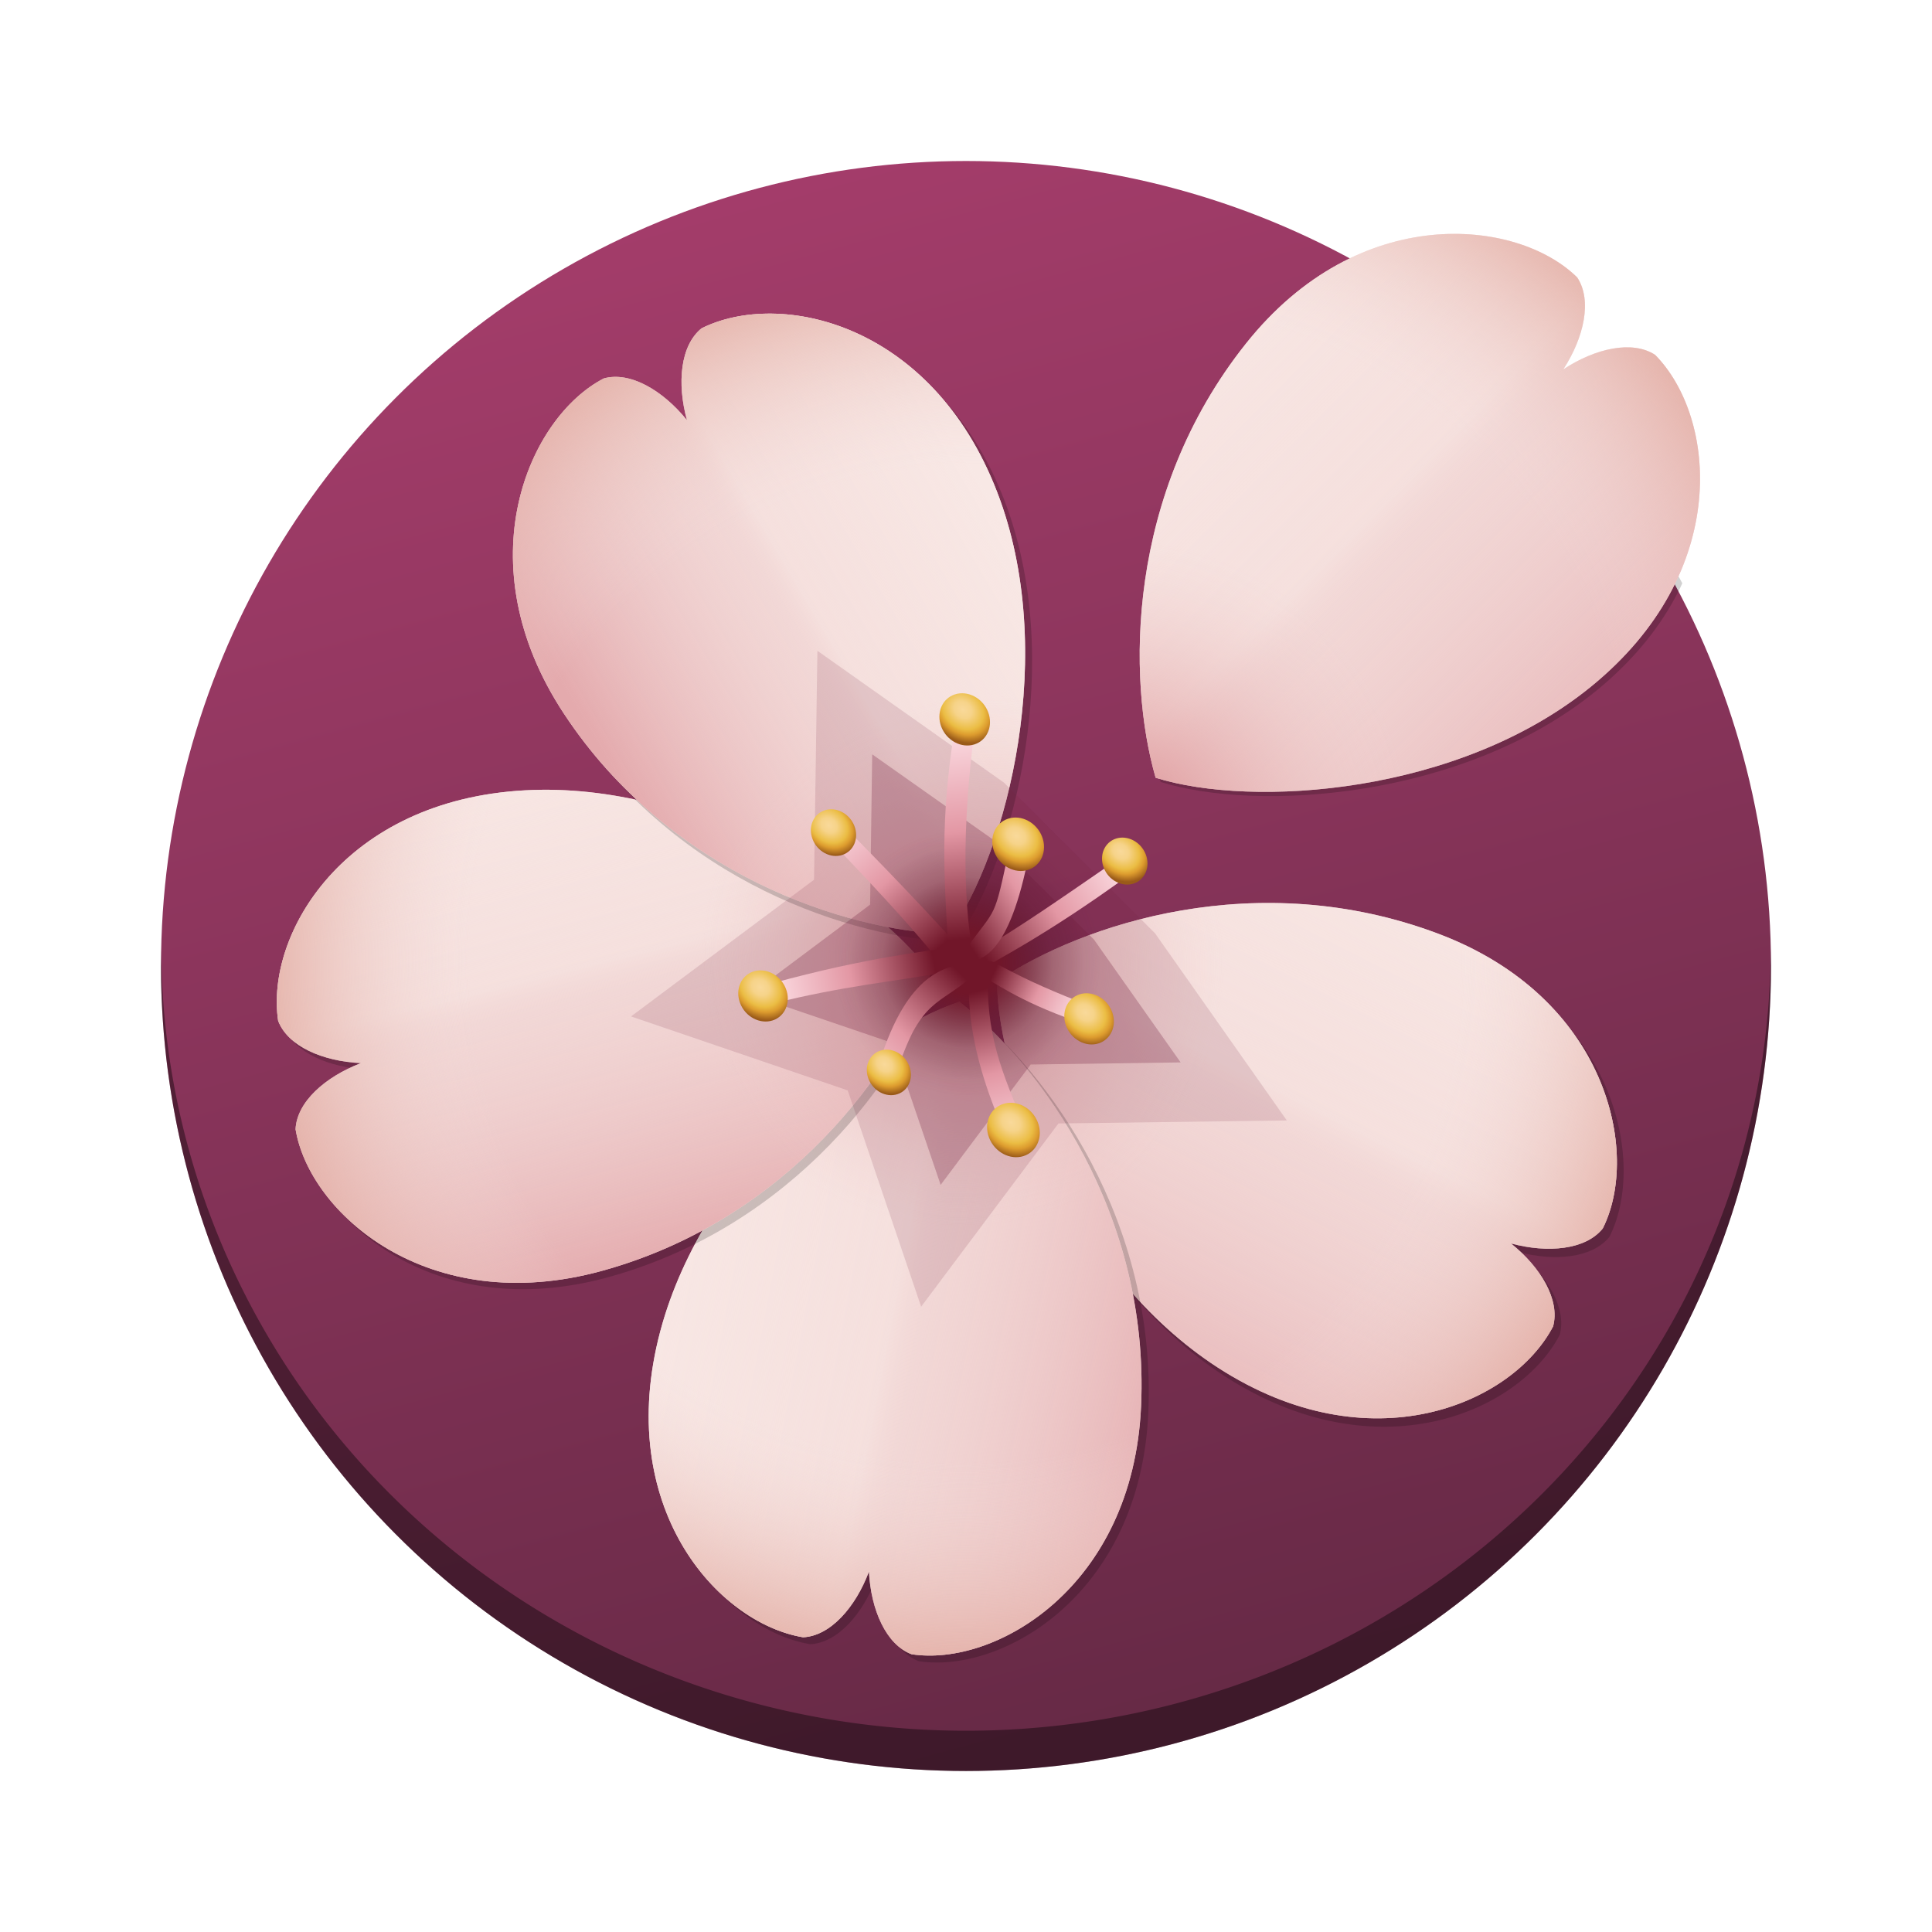 <?xml version="1.0" encoding="UTF-8" standalone="no"?>
<!-- Created with Inkscape (http://www.inkscape.org/) -->

<svg
   width="512"
   height="512"
   viewBox="0 0 135.467 135.467"
   version="1.1"
   id="svg1"
   inkscape:version="1.4 (e7c3feb100, 2024-10-09)"
   sodipodi:docname="icon.svg"
   xmlns:inkscape="http://www.inkscape.org/namespaces/inkscape"
   xmlns:sodipodi="http://sodipodi.sourceforge.net/DTD/sodipodi-0.dtd"
   xmlns:xlink="http://www.w3.org/1999/xlink"
   xmlns="http://www.w3.org/2000/svg"
   xmlns:svg="http://www.w3.org/2000/svg">
  <sodipodi:namedview
     id="namedview1"
     pagecolor="#505050"
     bordercolor="#eeeeee"
     borderopacity="1"
     inkscape:showpageshadow="0"
     inkscape:pageopacity="0"
     inkscape:pagecheckerboard="0"
     inkscape:deskcolor="#505050"
     inkscape:document-units="mm"
     inkscape:zoom="1"
     inkscape:cx="-362.49998"
     inkscape:cy="410.99998"
     inkscape:window-width="3840"
     inkscape:window-height="2123"
     inkscape:window-x="0"
     inkscape:window-y="0"
     inkscape:window-maximized="1"
     inkscape:current-layer="layer4"
     showguides="false"
     showgrid="false" />
  <defs
     id="defs1">
    <clipPath
       clipPathUnits="userSpaceOnUse"
       id="clipPath326">
      <path
         id="path327"
         style="font-variation-settings:normal;display:inline;opacity:0.423;vector-effect:none;fill:#000000;fill-opacity:1;stroke-width:0.011px;stroke-linecap:butt;stroke-linejoin:miter;stroke-miterlimit:4;stroke-dasharray:none;stroke-dashoffset:0;stroke-opacity:1;-inkscape-stroke:none;paint-order:stroke fill markers;stop-color:#000000;stop-opacity:1"
         d="m 182.185,-132.044 c 0.313,0.313 0.517,1.436 -0.405,2.171 -0.979,0.781 -2.125,0.885 -2.842,0.573 -0.375,-0.752 -0.138,-1.987 0.561,-2.854 0.74,-0.918 1.858,-0.717 2.171,-0.405 0.1,0.151 0.119,0.322 -0.016,0.531 0.209,-0.135 0.38,-0.115 0.531,-0.016 z"
         inkscape:transform-center-x="-1.7807583"
         inkscape:transform-center-y="-1.7921646"
         sodipodi:nodetypes="cscscccc" />
    </clipPath>
    <clipPath
       clipPathUnits="userSpaceOnUse"
       id="clipPath327">
      <path
         id="path328"
         style="font-variation-settings:normal;display:inline;opacity:0.423;vector-effect:none;fill:#000000;fill-opacity:1;stroke-width:0.011px;stroke-linecap:butt;stroke-linejoin:miter;stroke-miterlimit:4;stroke-dasharray:none;stroke-dashoffset:0;stroke-opacity:1;-inkscape-stroke:none;paint-order:stroke fill markers;stop-color:#000000;stop-opacity:1"
         d="m 182.184,-132.044 c 0.313,0.313 0.517,1.436 -0.405,2.171 -0.979,0.781 -2.125,0.885 -2.842,0.573 -0.375,-0.752 -0.138,-1.987 0.561,-2.854 0.74,-0.918 1.858,-0.717 2.171,-0.405 0.1,0.151 0.119,0.322 -0.016,0.531 0.209,-0.135 0.38,-0.116 0.531,-0.016 z"
         inkscape:transform-center-x="-1.7807583"
         inkscape:transform-center-y="-1.7921646"
         sodipodi:nodetypes="cscscccc" />
    </clipPath>
    <clipPath
       clipPathUnits="userSpaceOnUse"
       id="clipPath328">
      <path
         id="path329"
         style="font-variation-settings:normal;display:inline;opacity:0.423;vector-effect:none;fill:#000000;fill-opacity:1;stroke-width:0.011px;stroke-linecap:butt;stroke-linejoin:miter;stroke-miterlimit:4;stroke-dasharray:none;stroke-dashoffset:0;stroke-opacity:1;-inkscape-stroke:none;paint-order:stroke fill markers;stop-color:#000000;stop-opacity:1"
         d="m 182.184,-132.044 c 0.313,0.313 0.517,1.436 -0.405,2.171 -0.979,0.781 -2.125,0.885 -2.842,0.573 -0.375,-0.752 -0.138,-1.987 0.561,-2.854 0.74,-0.918 1.858,-0.717 2.171,-0.405 0.1,0.151 0.119,0.322 -0.016,0.531 0.209,-0.135 0.38,-0.116 0.531,-0.016 z"
         inkscape:transform-center-x="-1.7807583"
         inkscape:transform-center-y="-1.7921646"
         sodipodi:nodetypes="cscscccc" />
    </clipPath>
    <clipPath
       clipPathUnits="userSpaceOnUse"
       id="clipPath329">
      <path
         id="path330"
         style="font-variation-settings:normal;display:inline;opacity:0.423;vector-effect:none;fill:#000000;fill-opacity:1;stroke-width:0.011px;stroke-linecap:butt;stroke-linejoin:miter;stroke-miterlimit:4;stroke-dasharray:none;stroke-dashoffset:0;stroke-opacity:1;-inkscape-stroke:none;paint-order:stroke fill markers;stop-color:#000000;stop-opacity:1"
         d="m 182.185,-132.044 c 0.313,0.313 0.517,1.436 -0.405,2.171 -0.979,0.781 -2.125,0.885 -2.842,0.573 -0.375,-0.752 -0.138,-1.987 0.561,-2.854 0.74,-0.918 1.858,-0.717 2.171,-0.405 0.1,0.151 0.119,0.322 -0.016,0.531 0.209,-0.135 0.38,-0.115 0.531,-0.016 z"
         inkscape:transform-center-x="-1.7807583"
         inkscape:transform-center-y="-1.7921646"
         sodipodi:nodetypes="cscscccc" />
    </clipPath>
    <linearGradient
       inkscape:collect="always"
       id="linearGradient33451"
       inkscape:label="Circle/Square Main Graident">
      <stop
         style="stop-color:#a53d6b;stop-opacity:1;"
         offset="0"
         id="stop33447" />
      <stop
         style="stop-color:#652945;stop-opacity:1;"
         offset="1"
         id="stop33449" />
    </linearGradient>
    <clipPath
       clipPathUnits="userSpaceOnUse"
       id="clipPath326-5">
      <path
         id="path327-7"
         style="font-variation-settings:normal;display:inline;opacity:0.423;vector-effect:none;fill:#000000;fill-opacity:1;stroke-width:0.011px;stroke-linecap:butt;stroke-linejoin:miter;stroke-miterlimit:4;stroke-dasharray:none;stroke-dashoffset:0;stroke-opacity:1;-inkscape-stroke:none;paint-order:stroke fill markers;stop-color:#000000;stop-opacity:1"
         d="m 182.185,-132.044 c 0.313,0.313 0.517,1.436 -0.405,2.171 -0.979,0.781 -2.125,0.885 -2.842,0.573 -0.375,-0.752 -0.138,-1.987 0.561,-2.854 0.74,-0.918 1.858,-0.717 2.171,-0.405 0.1,0.151 0.119,0.322 -0.016,0.531 0.209,-0.135 0.38,-0.115 0.531,-0.016 z"
         inkscape:transform-center-x="-1.7807583"
         inkscape:transform-center-y="-1.7921646"
         sodipodi:nodetypes="cscscccc" />
    </clipPath>
    <clipPath
       clipPathUnits="userSpaceOnUse"
       id="clipPath327-2">
      <path
         id="path328-2"
         style="font-variation-settings:normal;display:inline;opacity:0.423;vector-effect:none;fill:#000000;fill-opacity:1;stroke-width:0.011px;stroke-linecap:butt;stroke-linejoin:miter;stroke-miterlimit:4;stroke-dasharray:none;stroke-dashoffset:0;stroke-opacity:1;-inkscape-stroke:none;paint-order:stroke fill markers;stop-color:#000000;stop-opacity:1"
         d="m 182.184,-132.044 c 0.313,0.313 0.517,1.436 -0.405,2.171 -0.979,0.781 -2.125,0.885 -2.842,0.573 -0.375,-0.752 -0.138,-1.987 0.561,-2.854 0.74,-0.918 1.858,-0.717 2.171,-0.405 0.1,0.151 0.119,0.322 -0.016,0.531 0.209,-0.135 0.38,-0.116 0.531,-0.016 z"
         inkscape:transform-center-x="-1.7807583"
         inkscape:transform-center-y="-1.7921646"
         sodipodi:nodetypes="cscscccc" />
    </clipPath>
    <clipPath
       clipPathUnits="userSpaceOnUse"
       id="clipPath328-5">
      <path
         id="path329-6"
         style="font-variation-settings:normal;display:inline;opacity:0.423;vector-effect:none;fill:#000000;fill-opacity:1;stroke-width:0.011px;stroke-linecap:butt;stroke-linejoin:miter;stroke-miterlimit:4;stroke-dasharray:none;stroke-dashoffset:0;stroke-opacity:1;-inkscape-stroke:none;paint-order:stroke fill markers;stop-color:#000000;stop-opacity:1"
         d="m 182.184,-132.044 c 0.313,0.313 0.517,1.436 -0.405,2.171 -0.979,0.781 -2.125,0.885 -2.842,0.573 -0.375,-0.752 -0.138,-1.987 0.561,-2.854 0.74,-0.918 1.858,-0.717 2.171,-0.405 0.1,0.151 0.119,0.322 -0.016,0.531 0.209,-0.135 0.38,-0.116 0.531,-0.016 z"
         inkscape:transform-center-x="-1.7807583"
         inkscape:transform-center-y="-1.7921646"
         sodipodi:nodetypes="cscscccc" />
    </clipPath>
    <clipPath
       clipPathUnits="userSpaceOnUse"
       id="clipPath325">
      <path
         id="path326"
         style="font-variation-settings:normal;display:inline;opacity:0.423;vector-effect:none;fill:#000000;fill-opacity:1;stroke-width:0.011px;stroke-linecap:butt;stroke-linejoin:miter;stroke-miterlimit:4;stroke-dasharray:none;stroke-dashoffset:0;stroke-opacity:1;-inkscape-stroke:none;paint-order:stroke fill markers;stop-color:#000000;stop-opacity:1"
         d="m 182.184,-132.044 c 0.313,0.313 0.517,1.436 -0.405,2.171 -0.979,0.781 -2.125,0.885 -2.842,0.573 -0.375,-0.752 -0.138,-1.987 0.561,-2.854 0.74,-0.918 1.858,-0.717 2.171,-0.405 0.1,0.151 0.119,0.322 -0.016,0.531 0.209,-0.135 0.38,-0.116 0.531,-0.016 z"
         inkscape:transform-center-x="-1.7807583"
         inkscape:transform-center-y="-1.7921646"
         sodipodi:nodetypes="cscscccc" />
    </clipPath>
    <linearGradient
       inkscape:collect="always"
       xlink:href="#linearGradient33451"
       id="linearGradient135"
       gradientUnits="userSpaceOnUse"
       gradientTransform="matrix(1.036,0,0,1.036,-3.47,-3.47)"
       x1="48.338"
       y1="13.229"
       x2="78.104"
       y2="122.237" />
    <clipPath
       clipPathUnits="userSpaceOnUse"
       id="clipPath20">
      <path
         id="path21"
         style="font-variation-settings:normal;display:inline;opacity:0.5;vector-effect:none;fill:#000000;fill-opacity:1;stroke-width:0.012px;stroke-linecap:butt;stroke-linejoin:miter;stroke-miterlimit:4;stroke-dasharray:none;stroke-dashoffset:0;stroke-opacity:1;-inkscape-stroke:none;paint-order:stroke fill markers;stop-color:#000000;stop-opacity:1"
         inkscape:label="Petal"
         inkscape:transform-center-x="-1.7750145"
         inkscape:transform-center-y="-1.7942256"
         d="M 4.907,0.626 C 4.441,0.625 3.455,1.311 3.585,2.555 3.708,3.729 4.451,4.571 5.292,4.855 6.132,4.571 6.875,3.729 6.998,2.555 7.129,1.311 6.143,0.625 5.676,0.626 5.488,0.664 5.346,0.778 5.292,1.036 5.237,0.778 5.095,0.664 4.907,0.626 Z"
         sodipodi:nodetypes="cscsccc" />
    </clipPath>
    <clipPath
       clipPathUnits="userSpaceOnUse"
       id="clipPath80">
      <path
         id="path81"
         style="font-variation-settings:normal;display:inline;opacity:0.5;vector-effect:none;fill:#000000;fill-opacity:1;stroke-width:0.012px;stroke-linecap:butt;stroke-linejoin:miter;stroke-miterlimit:4;stroke-dasharray:none;stroke-dashoffset:0;stroke-opacity:1;-inkscape-stroke:none;paint-order:stroke fill markers;stop-color:#000000;stop-opacity:1"
         inkscape:label="Petal"
         inkscape:transform-center-x="-1.7750145"
         inkscape:transform-center-y="-1.7942256"
         d="M 4.907,0.626 C 4.441,0.625 3.455,1.311 3.585,2.555 3.708,3.729 4.451,4.307 5.292,4.591 6.132,4.307 6.875,3.729 6.998,2.555 7.129,1.311 6.143,0.625 5.676,0.626 5.488,0.664 5.346,0.778 5.292,1.036 5.237,0.778 5.095,0.664 4.907,0.626 Z"
         sodipodi:nodetypes="cscsccc" />
    </clipPath>
    <clipPath
       clipPathUnits="userSpaceOnUse"
       id="clipPath151">
      <circle
         style="font-variation-settings:normal;display:inline;vector-effect:none;fill:url(#linearGradient152);fill-opacity:1;stroke-width:0.095;stroke-linecap:square;stroke-linejoin:miter;stroke-miterlimit:4;stroke-dasharray:none;stroke-dashoffset:0;stroke-opacity:0.29;-inkscape-stroke:none;paint-order:stroke fill markers;stop-color:#000000"
         id="circle152"
         cx="866.245"
         cy="-905.984"
         r="21.663" />
    </clipPath>
    <linearGradient
       inkscape:collect="always"
       xlink:href="#linearGradient33451"
       id="linearGradient152"
       gradientUnits="userSpaceOnUse"
       gradientTransform="matrix(0.397,0,0,0.397,839.324,-932.905)"
       x1="48.338"
       y1="13.229"
       x2="78.104"
       y2="122.237" />
    <filter
       inkscape:collect="always"
       style="color-interpolation-filters:sRGB"
       id="filter147"
       x="-0.072"
       y="-0.073"
       width="1.145"
       height="1.145">
      <feGaussianBlur
         inkscape:collect="always"
         stdDeviation="0.454"
         id="feGaussianBlur147" />
    </filter>
    <clipPath
       clipPathUnits="userSpaceOnUse"
       id="clipPath142">
      <path
         id="path143"
         style="font-variation-settings:normal;display:inline;opacity:0.423;vector-effect:none;fill:#000000;fill-opacity:1;stroke-width:0.011px;stroke-linecap:butt;stroke-linejoin:miter;stroke-miterlimit:4;stroke-dasharray:none;stroke-dashoffset:0;stroke-opacity:1;-inkscape-stroke:none;paint-order:stroke fill markers;stop-color:#000000;stop-opacity:1"
         d="m 182.184,-132.044 c 0.394,0.396 0.517,1.436 -0.405,2.171 -0.979,0.781 -2.19,0.765 -2.842,0.573 -0.207,-0.634 -0.138,-1.987 0.561,-2.854 0.74,-0.918 1.757,-0.81 2.171,-0.405 0.1,0.151 0.048,0.394 -0.087,0.602 0.209,-0.135 0.451,-0.187 0.602,-0.087 z"
         inkscape:transform-center-x="-1.7807583"
         inkscape:transform-center-y="-1.7921646"
         sodipodi:nodetypes="cscscccc" />
    </clipPath>
    <linearGradient
       inkscape:collect="always"
       xlink:href="#linearGradient138"
       id="linearGradient440"
       gradientUnits="userSpaceOnUse"
       gradientTransform="translate(1.0972461e-5)"
       x1="179.092"
       y1="-132.896"
       x2="182.502"
       y2="-129.486" />
    <linearGradient
       inkscape:collect="always"
       id="linearGradient138"
       inkscape:label="Abstract Petal Overlay">
      <stop
         style="stop-color:#e4aaad;stop-opacity:1;"
         offset="0"
         id="stop134" />
      <stop
         style="stop-color:#eecccc;stop-opacity:0.251;"
         offset="0.488"
         id="stop135" />
      <stop
         style="stop-color:#f8e6e3;stop-opacity:0.448;"
         offset="0.548"
         id="stop136" />
      <stop
         style="stop-color:#f8e8e5;stop-opacity:1;"
         offset="1"
         id="stop138" />
    </linearGradient>
    <radialGradient
       inkscape:collect="always"
       xlink:href="#linearGradient178"
       id="radialGradient440"
       gradientUnits="userSpaceOnUse"
       gradientTransform="matrix(3.048,0,0,2.962,-204.101,217.598)"
       cx="125.522"
       cy="-117.028"
       fx="125.522"
       fy="-117.028"
       r="1.716" />
    <linearGradient
       inkscape:collect="always"
       id="linearGradient178"
       inkscape:label="Abstract Petal Overlay">
      <stop
         style="stop-color:#d88387;stop-opacity:1;"
         offset="0"
         id="stop175" />
      <stop
         style="stop-color:#eecccc;stop-opacity:0;"
         offset="0.382"
         id="stop176" />
      <stop
         style="stop-color:#f2dad8;stop-opacity:0;"
         offset="0.676"
         id="stop177" />
      <stop
         style="stop-color:#dd9c8f;stop-opacity:1;"
         offset="1"
         id="stop178" />
    </linearGradient>
    <filter
       inkscape:collect="always"
       style="color-interpolation-filters:sRGB"
       id="filter151"
       x="-0.065"
       y="-0.079"
       width="1.131"
       height="1.157">
      <feGaussianBlur
         inkscape:collect="always"
         stdDeviation="0.454"
         id="feGaussianBlur151" />
    </filter>
    <clipPath
       clipPathUnits="userSpaceOnUse"
       id="clipPath143">
      <path
         id="path144"
         style="font-variation-settings:normal;display:inline;opacity:0.423;vector-effect:none;fill:#000000;fill-opacity:1;stroke-width:0.011px;stroke-linecap:butt;stroke-linejoin:miter;stroke-miterlimit:4;stroke-dasharray:none;stroke-dashoffset:0;stroke-opacity:1;-inkscape-stroke:none;paint-order:stroke fill markers;stop-color:#000000;stop-opacity:1"
         d="m 182.184,-132.044 c 0.394,0.396 0.517,1.436 -0.405,2.171 -0.979,0.781 -2.19,0.765 -2.842,0.573 -0.207,-0.634 -0.138,-1.987 0.561,-2.854 0.74,-0.918 1.757,-0.81 2.171,-0.405 0.1,0.151 0.048,0.394 -0.087,0.602 0.209,-0.135 0.451,-0.187 0.602,-0.087 z"
         inkscape:transform-center-x="-1.7807583"
         inkscape:transform-center-y="-1.7921646"
         sodipodi:nodetypes="cscscccc" />
    </clipPath>
    <radialGradient
       inkscape:collect="always"
       xlink:href="#linearGradient178"
       id="radialGradient439"
       gradientUnits="userSpaceOnUse"
       gradientTransform="matrix(3.048,0,0,2.962,-204.101,217.598)"
       cx="125.522"
       cy="-117.028"
       fx="125.522"
       fy="-117.028"
       r="1.716" />
    <filter
       inkscape:collect="always"
       style="color-interpolation-filters:sRGB"
       id="filter150"
       x="-0.082"
       y="-0.062"
       width="1.164"
       height="1.124">
      <feGaussianBlur
         inkscape:collect="always"
         stdDeviation="0.454"
         id="feGaussianBlur150" />
    </filter>
    <clipPath
       clipPathUnits="userSpaceOnUse"
       id="clipPath144">
      <path
         id="path145"
         style="font-variation-settings:normal;display:inline;opacity:0.423;vector-effect:none;fill:#000000;fill-opacity:1;stroke-width:0.011px;stroke-linecap:butt;stroke-linejoin:miter;stroke-miterlimit:4;stroke-dasharray:none;stroke-dashoffset:0;stroke-opacity:1;-inkscape-stroke:none;paint-order:stroke fill markers;stop-color:#000000;stop-opacity:1"
         d="m 182.184,-132.044 c 0.394,0.396 0.517,1.436 -0.405,2.171 -0.979,0.781 -2.19,0.765 -2.842,0.573 -0.207,-0.634 -0.138,-1.987 0.561,-2.854 0.74,-0.918 1.757,-0.81 2.171,-0.405 0.1,0.151 0.048,0.394 -0.087,0.602 0.209,-0.135 0.451,-0.187 0.602,-0.087 z"
         inkscape:transform-center-x="-1.7807583"
         inkscape:transform-center-y="-1.7921646"
         sodipodi:nodetypes="cscscccc" />
    </clipPath>
    <linearGradient
       inkscape:collect="always"
       xlink:href="#linearGradient138"
       id="linearGradient438"
       gradientUnits="userSpaceOnUse"
       gradientTransform="translate(1.0972461e-5)"
       x1="182.15"
       y1="-129.74"
       x2="179.344"
       y2="-132.364" />
    <radialGradient
       inkscape:collect="always"
       xlink:href="#linearGradient178"
       id="radialGradient438"
       gradientUnits="userSpaceOnUse"
       gradientTransform="matrix(3.048,0,0,2.962,-204.101,217.598)"
       cx="125.522"
       cy="-117.028"
       fx="125.522"
       fy="-117.028"
       r="1.716" />
    <filter
       inkscape:collect="always"
       style="color-interpolation-filters:sRGB"
       id="filter149"
       x="-0.062"
       y="-0.082"
       width="1.124"
       height="1.164">
      <feGaussianBlur
         inkscape:collect="always"
         stdDeviation="0.454"
         id="feGaussianBlur149" />
    </filter>
    <clipPath
       clipPathUnits="userSpaceOnUse"
       id="clipPath145">
      <path
         id="path146"
         style="font-variation-settings:normal;display:inline;opacity:0.423;vector-effect:none;fill:#000000;fill-opacity:1;stroke-width:0.011px;stroke-linecap:butt;stroke-linejoin:miter;stroke-miterlimit:4;stroke-dasharray:none;stroke-dashoffset:0;stroke-opacity:1;-inkscape-stroke:none;paint-order:stroke fill markers;stop-color:#000000;stop-opacity:1"
         d="m 182.184,-132.044 c 0.394,0.396 0.517,1.436 -0.405,2.171 -0.979,0.781 -2.19,0.765 -2.842,0.573 -0.207,-0.634 -0.138,-1.987 0.561,-2.854 0.74,-0.918 1.757,-0.81 2.171,-0.405 0.1,0.151 0.048,0.394 -0.087,0.602 0.209,-0.135 0.451,-0.187 0.602,-0.087 z"
         inkscape:transform-center-x="-1.7807583"
         inkscape:transform-center-y="-1.7921646"
         sodipodi:nodetypes="cscscccc" />
    </clipPath>
    <linearGradient
       inkscape:collect="always"
       xlink:href="#linearGradient138"
       id="linearGradient437"
       gradientUnits="userSpaceOnUse"
       gradientTransform="translate(1.0972461e-5)"
       x1="182.059"
       y1="-129.998"
       x2="179.618"
       y2="-132.899" />
    <radialGradient
       inkscape:collect="always"
       xlink:href="#linearGradient178"
       id="radialGradient437"
       gradientUnits="userSpaceOnUse"
       gradientTransform="matrix(3.048,0,0,2.962,-204.101,217.598)"
       cx="125.522"
       cy="-117.028"
       fx="125.522"
       fy="-117.028"
       r="1.716" />
    <filter
       inkscape:collect="always"
       style="color-interpolation-filters:sRGB"
       id="filter148"
       x="-0.079"
       y="-0.065"
       width="1.158"
       height="1.13">
      <feGaussianBlur
         inkscape:collect="always"
         stdDeviation="0.454"
         id="feGaussianBlur148" />
    </filter>
    <clipPath
       clipPathUnits="userSpaceOnUse"
       id="clipPath146">
      <path
         id="path147"
         style="font-variation-settings:normal;display:inline;opacity:0.423;vector-effect:none;fill:#000000;fill-opacity:1;stroke-width:0.011px;stroke-linecap:butt;stroke-linejoin:miter;stroke-miterlimit:4;stroke-dasharray:none;stroke-dashoffset:0;stroke-opacity:1;-inkscape-stroke:none;paint-order:stroke fill markers;stop-color:#000000;stop-opacity:1"
         d="m 182.184,-132.044 c 0.394,0.396 0.517,1.436 -0.405,2.171 -0.979,0.781 -2.19,0.765 -2.842,0.573 -0.207,-0.634 -0.138,-1.987 0.561,-2.854 0.74,-0.918 1.757,-0.81 2.171,-0.405 0.1,0.151 0.048,0.394 -0.087,0.602 0.209,-0.135 0.451,-0.187 0.602,-0.087 z"
         inkscape:transform-center-x="-1.7807583"
         inkscape:transform-center-y="-1.7921646"
         sodipodi:nodetypes="cscscccc" />
    </clipPath>
    <linearGradient
       inkscape:collect="always"
       xlink:href="#linearGradient138"
       id="linearGradient436"
       gradientUnits="userSpaceOnUse"
       gradientTransform="translate(1.0972461e-5)"
       x1="181.46"
       y1="-129.708"
       x2="179.424"
       y2="-132.018" />
    <radialGradient
       inkscape:collect="always"
       xlink:href="#linearGradient178"
       id="radialGradient436"
       gradientUnits="userSpaceOnUse"
       gradientTransform="matrix(3.048,0,0,2.962,-204.101,217.598)"
       cx="125.522"
       cy="-117.028"
       fx="125.522"
       fy="-117.028"
       r="1.716" />
    <filter
       inkscape:collect="always"
       style="color-interpolation-filters:sRGB"
       id="filter6-9"
       x="-0.14"
       y="-0.137"
       width="1.279"
       height="1.275">
      <feGaussianBlur
         inkscape:collect="always"
         stdDeviation="3.367"
         id="feGaussianBlur6-1" />
    </filter>
    <filter
       inkscape:collect="always"
       style="color-interpolation-filters:sRGB"
       id="filter109"
       x="-0.163"
       y="-0.161"
       width="1.327"
       height="1.321">
      <feGaussianBlur
         inkscape:collect="always"
         stdDeviation="3.937"
         id="feGaussianBlur109" />
    </filter>
    <radialGradient
       inkscape:collect="always"
       xlink:href="#linearGradient100"
       id="radialGradient435"
       gradientUnits="userSpaceOnUse"
       gradientTransform="matrix(1.443,0,0,1.443,-31.133,-31.233)"
       cx="67.84"
       cy="67.682"
       fx="67.84"
       fy="67.682"
       r="6.489" />
    <linearGradient
       id="linearGradient100"
       inkscape:collect="always">
      <stop
         style="stop-color:#711629;stop-opacity:1;"
         offset="0"
         id="stop91" />
      <stop
         style="stop-color:#711629;stop-opacity:1;"
         offset="0.231"
         id="stop98" />
      <stop
         style="stop-color:#531327;stop-opacity:0.247;"
         offset="0.641"
         id="stop109" />
      <stop
         style="stop-color:#451124;stop-opacity:0.039;"
         offset="0.879"
         id="stop133" />
      <stop
         style="stop-color:#431124;stop-opacity:0;"
         offset="1"
         id="stop100" />
    </linearGradient>
    <linearGradient
       inkscape:collect="always"
       xlink:href="#linearGradient113"
       id="linearGradient435"
       gradientUnits="userSpaceOnUse"
       gradientTransform="matrix(1.134,0.358,0.265,-1.203,-235.302,60.266)"
       x1="251.207"
       y1="68.003"
       x2="255.871"
       y2="60.004" />
    <linearGradient
       inkscape:collect="always"
       id="linearGradient113">
      <stop
         style="stop-color:#711629;stop-opacity:1;"
         offset="0"
         id="stop111" />
      <stop
         style="stop-color:#e397a4;stop-opacity:1;"
         offset="0.504"
         id="stop112" />
      <stop
         style="stop-color:#fddfe5;stop-opacity:1;"
         offset="1"
         id="stop113" />
    </linearGradient>
    <linearGradient
       inkscape:collect="always"
       xlink:href="#linearGradient113"
       id="linearGradient434"
       gradientUnits="userSpaceOnUse"
       gradientTransform="matrix(0.002,-1.189,-1.227,0.107,151.213,357.93)"
       x1="251.207"
       y1="68.003"
       x2="255.871"
       y2="60.004" />
    <linearGradient
       inkscape:collect="always"
       xlink:href="#linearGradient113"
       id="linearGradient433"
       gradientUnits="userSpaceOnUse"
       gradientTransform="matrix(-1.176,0.181,0.294,1.197,340.401,-61.626)"
       x1="251.207"
       y1="68.003"
       x2="255.871"
       y2="60.004" />
    <linearGradient
       inkscape:collect="always"
       xlink:href="#linearGradient113"
       id="linearGradient432"
       gradientUnits="userSpaceOnUse"
       gradientTransform="matrix(-0.421,1.113,1.186,0.332,89.52,-235.828)"
       x1="251.207"
       y1="68.003"
       x2="255.871"
       y2="60.004" />
    <linearGradient
       inkscape:collect="always"
       xlink:href="#linearGradient113"
       id="linearGradient431"
       gradientUnits="userSpaceOnUse"
       gradientTransform="matrix(0.248,1.121,1.201,-0.344,-77.558,-190.891)"
       x1="251.207"
       y1="68.003"
       x2="255.871"
       y2="60.004" />
    <linearGradient
       inkscape:collect="always"
       xlink:href="#linearGradient113"
       id="linearGradient430"
       gradientUnits="userSpaceOnUse"
       gradientTransform="matrix(0.747,-0.741,-0.332,-0.775,-96.425,305.918)"
       x1="251.207"
       y1="68.003"
       x2="255.871"
       y2="60.004" />
    <linearGradient
       inkscape:collect="always"
       xlink:href="#linearGradient113"
       id="linearGradient429"
       gradientUnits="userSpaceOnUse"
       gradientTransform="matrix(-0.96,-0.7,-0.621,1.472,349.788,140.561)"
       x1="251.207"
       y1="68.003"
       x2="255.871"
       y2="60.004" />
    <linearGradient
       inkscape:collect="always"
       xlink:href="#linearGradient113"
       id="linearGradient428"
       gradientUnits="userSpaceOnUse"
       gradientTransform="matrix(-0.171,-1.241,-0.83,0.381,166.578,351.452)"
       x1="251.207"
       y1="68.003"
       x2="255.871"
       y2="60.004" />
    <radialGradient
       inkscape:collect="always"
       xlink:href="#linearGradient1290"
       id="radialGradient428"
       gradientUnits="userSpaceOnUse"
       gradientTransform="matrix(-1.113,0.525,-0.623,-1.313,379.729,14.232)"
       cx="263.976"
       cy="55.751"
       fx="263.976"
       fy="55.751"
       r="1.604" />
    <linearGradient
       inkscape:collect="always"
       id="linearGradient1290">
      <stop
         style="stop-color:#f9d99a;stop-opacity:1;"
         offset="0"
         id="stop1286" />
      <stop
         style="stop-color:#f6d389;stop-opacity:1;"
         offset="0.253"
         id="stop16130" />
      <stop
         style="stop-color:#ebbd44;stop-opacity:1;"
         offset="0.591"
         id="stop7568" />
      <stop
         style="stop-color:#dd9c2e;stop-opacity:1;"
         offset="0.752"
         id="stop7570" />
      <stop
         style="stop-color:#9a5a19;stop-opacity:1;"
         offset="1"
         id="stop1288" />
    </linearGradient>
    <radialGradient
       inkscape:collect="always"
       xlink:href="#linearGradient1290"
       id="radialGradient427"
       gradientUnits="userSpaceOnUse"
       gradientTransform="matrix(-1.213,0.573,-0.678,-1.43,402.795,18.116)"
       cx="263.976"
       cy="55.751"
       fx="263.976"
       fy="55.751"
       r="1.604" />
    <radialGradient
       inkscape:collect="always"
       xlink:href="#linearGradient1290"
       id="radialGradient426"
       gradientUnits="userSpaceOnUse"
       gradientTransform="matrix(-1.266,0.598,-0.708,-1.493,418.416,1.723)"
       cx="263.976"
       cy="55.751"
       fx="263.976"
       fy="55.751"
       r="1.604" />
    <radialGradient
       inkscape:collect="always"
       xlink:href="#linearGradient1290"
       id="radialGradient425"
       gradientUnits="userSpaceOnUse"
       gradientTransform="matrix(-1.237,0.584,-0.692,-1.459,409.572,-6.067)"
       cx="263.976"
       cy="55.751"
       fx="263.976"
       fy="55.751"
       r="1.604" />
    <radialGradient
       inkscape:collect="always"
       xlink:href="#linearGradient1290"
       id="radialGradient424"
       gradientUnits="userSpaceOnUse"
       gradientTransform="matrix(-1.106,0.522,-0.619,-1.304,359.218,6.54)"
       cx="263.976"
       cy="55.751"
       fx="263.976"
       fy="55.751"
       r="1.604" />
    <radialGradient
       inkscape:collect="always"
       xlink:href="#linearGradient1290"
       id="radialGradient423"
       gradientUnits="userSpaceOnUse"
       gradientTransform="matrix(-1.211,0.572,-0.678,-1.429,381.624,9.699)"
       cx="263.976"
       cy="55.751"
       fx="263.976"
       fy="55.751"
       r="1.604" />
    <radialGradient
       inkscape:collect="always"
       xlink:href="#linearGradient1290"
       id="radialGradient422"
       gradientUnits="userSpaceOnUse"
       gradientTransform="matrix(-1.079,0.509,-0.603,-1.272,348.765,25.388)"
       cx="263.976"
       cy="55.751"
       fx="263.976"
       fy="55.751"
       r="1.604" />
    <radialGradient
       inkscape:collect="always"
       xlink:href="#linearGradient1290"
       id="radialGradient421"
       gradientUnits="userSpaceOnUse"
       gradientTransform="matrix(-1.289,0.609,-0.721,-1.52,417.593,19.4)"
       cx="263.976"
       cy="55.751"
       fx="263.976"
       fy="55.751"
       r="1.604" />
    <linearGradient
       inkscape:collect="always"
       xlink:href="#linearGradient138"
       id="linearGradient1"
       gradientUnits="userSpaceOnUse"
       gradientTransform="translate(1.0972461e-5)"
       x1="179.092"
       y1="-132.896"
       x2="182.502"
       y2="-129.486" />
  </defs>
  <g
     inkscape:groupmode="layer"
     id="layer4"
     inkscape:label="Circle"
     style="display:inline"
     transform="translate(1.058,1.058)">
    <ellipse
       style="font-variation-settings:normal;display:inline;vector-effect:none;fill:url(#linearGradient135);fill-opacity:1;stroke-width:0.247;stroke-linecap:square;stroke-linejoin:miter;stroke-miterlimit:4;stroke-dasharray:none;stroke-dashoffset:0;stroke-opacity:0.29;-inkscape-stroke:none;paint-order:stroke fill markers;stop-color:#000000"
       id="ellipse1"
       inkscape:label="Main"
       ry="56.444"
       rx="56.444"
       cy="66.675"
       cx="66.675" />
    <path
       id="path5"
       style="display:inline;opacity:0.397;vector-effect:none;fill:#000000;fill-opacity:1;stroke-width:0.247;stroke-linecap:square;stroke-opacity:0.29;paint-order:stroke fill markers;stop-color:#000000"
       inkscape:label="Shadow"
       d="M 10.247,65.457 10.231,66.675 c 0,20.166 10.758,38.799 28.222,48.882 8.732,5.041 18.477,7.563 28.222,7.563 9.745,0 19.49,-2.521 28.222,-7.563 C 112.361,105.474 123.119,86.841 123.119,66.675 l -0.017,-1.218 A 56.444,55.033 0 0 1 66.675,120.297 56.444,55.033 0 0 1 10.247,65.457 Z" />
  </g>
  <g
     inkscape:groupmode="layer"
     id="layer2"
     inkscape:label="Main"
     style="display:inline"
     transform="translate(1.058,1.058)">
    <path
       id="path340"
       style="font-variation-settings:normal;display:inline;opacity:0.423;mix-blend-mode:normal;vector-effect:none;fill:#000000;fill-opacity:1;stroke-width:0.045px;stroke-linecap:butt;stroke-linejoin:miter;stroke-miterlimit:4;stroke-dasharray:none;stroke-dashoffset:0;stroke-opacity:1;-inkscape-stroke:none;paint-order:stroke fill markers;filter:url(#filter147);stop-color:#000000"
       d="m 882.69,-924.255 c -1.615,-1.595 -5.873,-2.042 -8.915,1.778 -3.231,4.058 -3.201,9.022 -2.43,11.685 2.593,0.815 8.144,0.46 11.721,-2.454 3.786,-3.084 3.37,-7.25 1.721,-8.925 -0.617,-0.402 -1.614,-0.175 -2.473,0.389 0.558,-0.862 0.781,-1.859 0.375,-2.473 z"
       inkscape:transform-center-x="-18.994697"
       inkscape:transform-center-y="-19.116381"
       sodipodi:nodetypes="cscscccc"
       clip-path="url(#clipPath151)"
       transform="matrix(2.606,0,0,2.606,-2190.402,2427.296)" />
    <g
       id="g343"
       clip-path="url(#clipPath142)"
       transform="matrix(0.074,-10.684,-10.685,0.142,-1314.839,1983.6)"
       inkscape:transform-center-x="-31.256618"
       inkscape:transform-center-y="-31.047886"
       style="display:inline">
      <circle
         style="font-variation-settings:normal;opacity:1;vector-effect:none;fill:#f3dbd9;fill-opacity:1;stroke-width:0.013px;stroke-linecap:butt;stroke-linejoin:miter;stroke-miterlimit:4;stroke-dasharray:none;stroke-dashoffset:0;stroke-opacity:1;-inkscape-stroke:none;paint-order:stroke fill markers;stop-color:#000000;stop-opacity:1"
         id="circle341"
         cx="180.58"
         cy="-130.974"
         r="2.431" />
      <circle
         style="font-variation-settings:normal;opacity:1;vector-effect:none;fill:url(#linearGradient1);stroke-width:0.013px;stroke-linecap:butt;stroke-linejoin:miter;stroke-miterlimit:4;stroke-dasharray:none;stroke-dashoffset:0;stroke-opacity:1;-inkscape-stroke:none;paint-order:stroke fill markers;stop-color:#000000;stop-opacity:1"
         id="circle342"
         cx="180.58"
         cy="-130.974"
         r="2.431" />
      <circle
         style="font-variation-settings:normal;opacity:1;vector-effect:none;fill:url(#radialGradient440);fill-opacity:1;stroke-width:0.013px;stroke-linecap:butt;stroke-linejoin:miter;stroke-miterlimit:4;stroke-dasharray:none;stroke-dashoffset:0;stroke-opacity:1;-inkscape-stroke:none;paint-order:stroke fill markers;stop-color:#000000;stop-opacity:1"
         id="circle343"
         cx="180.58"
         cy="-130.974"
         r="2.431" />
    </g>
    <path
       id="path343"
       style="font-variation-settings:normal;display:inline;opacity:0.423;mix-blend-mode:normal;vector-effect:none;fill:#000000;fill-opacity:1;stroke-width:0.045px;stroke-linecap:butt;stroke-linejoin:miter;stroke-miterlimit:4;stroke-dasharray:none;stroke-dashoffset:0;stroke-opacity:1;-inkscape-stroke:none;paint-order:stroke fill markers;filter:url(#filter151);stop-color:#000000"
       d="m 1021.774,-400.072 c 1.021,-2.027 0.135,-6.216 -4.436,-7.935 -4.855,-1.826 -9.569,-0.268 -11.866,1.285 0.023,2.718 2.07,7.89 5.943,10.397 4.099,2.653 7.935,0.975 9.021,-1.109 0.192,-0.711 -0.33,-1.589 -1.131,-2.233 0.992,0.266 2.009,0.171 2.469,-0.405 z"
       inkscape:transform-center-x="-18.994735"
       inkscape:transform-center-y="-19.116362"
       sodipodi:nodetypes="cscscccc"
       transform="matrix(2.606,0,0,2.606,-2550.948,1128.248)" />
    <g
       id="g346"
       clip-path="url(#clipPath143)"
       transform="matrix(10.188,-3.219,-3.424,-10.123,-2196.885,-665.156)"
       inkscape:transform-center-x="-24.646701"
       inkscape:transform-center-y="12.738341"
       style="display:inline">
      <circle
         style="font-variation-settings:normal;opacity:1;vector-effect:none;fill:#f3dbd9;fill-opacity:1;stroke-width:0.013px;stroke-linecap:butt;stroke-linejoin:miter;stroke-miterlimit:4;stroke-dasharray:none;stroke-dashoffset:0;stroke-opacity:1;-inkscape-stroke:none;paint-order:stroke fill markers;stop-color:#000000;stop-opacity:1"
         id="circle344"
         cx="180.58"
         cy="-130.974"
         r="2.431" />
      <circle
         style="font-variation-settings:normal;opacity:1;vector-effect:none;fill:url(#linearGradient440);stroke-width:0.013px;stroke-linecap:butt;stroke-linejoin:miter;stroke-miterlimit:4;stroke-dasharray:none;stroke-dashoffset:0;stroke-opacity:1;-inkscape-stroke:none;paint-order:stroke fill markers;stop-color:#000000;stop-opacity:1"
         id="circle345"
         cx="180.58"
         cy="-130.974"
         r="2.431" />
      <circle
         style="font-variation-settings:normal;opacity:1;vector-effect:none;fill:url(#radialGradient439);fill-opacity:1;stroke-width:0.013px;stroke-linecap:butt;stroke-linejoin:miter;stroke-miterlimit:4;stroke-dasharray:none;stroke-dashoffset:0;stroke-opacity:1;-inkscape-stroke:none;paint-order:stroke fill markers;stop-color:#000000;stop-opacity:1"
         id="circle346"
         cx="180.58"
         cy="-130.974"
         r="2.431" />
    </g>
    <path
       id="path346"
       style="font-variation-settings:normal;display:inline;opacity:0.423;mix-blend-mode:normal;vector-effect:none;fill:#000000;fill-opacity:1;stroke-width:0.045px;stroke-linecap:butt;stroke-linejoin:miter;stroke-miterlimit:4;stroke-dasharray:none;stroke-dashoffset:0;stroke-opacity:1;-inkscape-stroke:none;paint-order:stroke fill markers;filter:url(#filter150);stop-color:#000000"
       d="m 1003.19,-388.652 c 2.244,0.344 5.953,-1.793 6.175,-6.671 0.235,-5.182 -2.703,-9.184 -4.889,-10.888 -2.578,0.862 -6.864,4.407 -8.051,8.866 -1.256,4.719 1.525,7.848 3.843,8.236 0.736,-0.037 1.409,-0.805 1.774,-1.766 0.054,1.026 0.458,1.963 1.148,2.223 z"
       inkscape:transform-center-x="-18.994736"
       inkscape:transform-center-y="-19.116362"
       sodipodi:nodetypes="cscscccc"
       transform="matrix(2.606,0,0,2.606,-2550.948,1128.248)" />
    <g
       id="g349"
       clip-path="url(#clipPath144)"
       transform="matrix(6.21,8.695,8.569,-6.385,62.985,-2312.257)"
       inkscape:transform-center-x="4.5524725"
       inkscape:transform-center-y="27.376191"
       style="display:inline">
      <circle
         style="font-variation-settings:normal;opacity:1;vector-effect:none;fill:#f3dbd9;fill-opacity:1;stroke-width:0.013px;stroke-linecap:butt;stroke-linejoin:miter;stroke-miterlimit:4;stroke-dasharray:none;stroke-dashoffset:0;stroke-opacity:1;-inkscape-stroke:none;paint-order:stroke fill markers;stop-color:#000000;stop-opacity:1"
         id="circle347"
         cx="180.58"
         cy="-130.974"
         r="2.431" />
      <circle
         style="font-variation-settings:normal;opacity:1;vector-effect:none;fill:url(#linearGradient438);stroke-width:0.013px;stroke-linecap:butt;stroke-linejoin:miter;stroke-miterlimit:4;stroke-dasharray:none;stroke-dashoffset:0;stroke-opacity:1;-inkscape-stroke:none;paint-order:stroke fill markers;stop-color:#000000;stop-opacity:1"
         id="circle348"
         cx="180.58"
         cy="-130.974"
         r="2.431" />
      <circle
         style="font-variation-settings:normal;opacity:1;vector-effect:none;fill:url(#radialGradient438);fill-opacity:1;stroke-width:0.013px;stroke-linecap:butt;stroke-linejoin:miter;stroke-miterlimit:4;stroke-dasharray:none;stroke-dashoffset:0;stroke-opacity:1;-inkscape-stroke:none;paint-order:stroke fill markers;stop-color:#000000;stop-opacity:1"
         id="circle349"
         cx="180.58"
         cy="-130.974"
         r="2.431" />
    </g>
    <path
       id="path349"
       style="font-variation-settings:normal;display:inline;opacity:0.423;mix-blend-mode:normal;vector-effect:none;fill:#000000;fill-opacity:1;stroke-width:0.045px;stroke-linecap:butt;stroke-linejoin:miter;stroke-miterlimit:4;stroke-dasharray:none;stroke-dashoffset:0;stroke-opacity:1;-inkscape-stroke:none;paint-order:stroke fill markers;filter:url(#filter149);stop-color:#000000"
       d="m 986.585,-402.794 c 0.367,2.24 3.546,5.107 8.254,3.809 5.001,-1.379 7.898,-5.41 8.842,-8.017 -1.617,-2.185 -6.314,-5.165 -10.921,-4.915 -4.876,0.265 -6.992,3.878 -6.644,6.202 0.263,0.688 1.202,1.091 2.228,1.141 -0.959,0.369 -1.725,1.043 -1.759,1.779 z"
       inkscape:transform-center-x="-18.994736"
       inkscape:transform-center-y="-19.116362"
       sodipodi:nodetypes="cscscccc"
       transform="matrix(2.606,0,0,2.606,-2550.948,1128.248)" />
    <g
       id="g352"
       clip-path="url(#clipPath145)"
       transform="matrix(-6.348,8.595,8.722,6.174,2327.859,-672.51)"
       inkscape:transform-center-x="27.498354"
       inkscape:transform-center-y="4.1354406"
       style="display:inline">
      <circle
         style="font-variation-settings:normal;opacity:1;vector-effect:none;fill:#f3dbd9;fill-opacity:1;stroke-width:0.013px;stroke-linecap:butt;stroke-linejoin:miter;stroke-miterlimit:4;stroke-dasharray:none;stroke-dashoffset:0;stroke-opacity:1;-inkscape-stroke:none;paint-order:stroke fill markers;stop-color:#000000;stop-opacity:1"
         id="circle350"
         cx="180.58"
         cy="-130.974"
         r="2.431" />
      <circle
         style="font-variation-settings:normal;opacity:1;vector-effect:none;fill:url(#linearGradient437);stroke-width:0.013px;stroke-linecap:butt;stroke-linejoin:miter;stroke-miterlimit:4;stroke-dasharray:none;stroke-dashoffset:0;stroke-opacity:1;-inkscape-stroke:none;paint-order:stroke fill markers;stop-color:#000000;stop-opacity:1"
         id="circle351"
         cx="180.58"
         cy="-130.974"
         r="2.431" />
      <circle
         style="font-variation-settings:normal;opacity:1;vector-effect:none;fill:url(#radialGradient437);fill-opacity:1;stroke-width:0.013px;stroke-linecap:butt;stroke-linejoin:miter;stroke-miterlimit:4;stroke-dasharray:none;stroke-dashoffset:0;stroke-opacity:1;-inkscape-stroke:none;paint-order:stroke fill markers;stop-color:#000000;stop-opacity:1"
         id="circle352"
         cx="180.58"
         cy="-130.974"
         r="2.431" />
    </g>
    <path
       id="path352"
       style="font-variation-settings:normal;display:inline;opacity:0.423;mix-blend-mode:normal;vector-effect:none;fill:#000000;fill-opacity:1;stroke-width:0.045px;stroke-linecap:butt;stroke-linejoin:miter;stroke-miterlimit:4;stroke-dasharray:none;stroke-dashoffset:0;stroke-opacity:1;-inkscape-stroke:none;paint-order:stroke fill markers;filter:url(#filter148);stop-color:#000000"
       d="m 994.902,-422.959 c -2.017,1.041 -3.761,4.951 -1.072,9.027 2.857,4.33 7.586,5.839 10.357,5.931 1.578,-2.213 2.961,-7.601 1.299,-11.905 -1.759,-4.555 -5.849,-5.451 -7.952,-4.402 -0.574,0.462 -0.666,1.48 -0.397,2.472 -0.647,-0.798 -1.525,-1.319 -2.235,-1.123 z"
       inkscape:transform-center-x="-18.994736"
       inkscape:transform-center-y="-19.116361"
       sodipodi:nodetypes="cscscccc"
       transform="matrix(2.606,0,0,2.606,-2550.948,1128.248)" />
    <g
       id="g355"
       clip-path="url(#clipPath146)"
       transform="matrix(-10.136,-3.381,-3.176,10.203,1468.527,1988.684)"
       inkscape:transform-center-x="12.488121"
       inkscape:transform-center-y="-24.875137"
       style="display:inline">
      <circle
         style="font-variation-settings:normal;opacity:1;vector-effect:none;fill:#f3dbd9;fill-opacity:1;stroke-width:0.013px;stroke-linecap:butt;stroke-linejoin:miter;stroke-miterlimit:4;stroke-dasharray:none;stroke-dashoffset:0;stroke-opacity:1;-inkscape-stroke:none;paint-order:stroke fill markers;stop-color:#000000;stop-opacity:1"
         id="circle353"
         cx="180.58"
         cy="-130.974"
         r="2.431" />
      <circle
         style="font-variation-settings:normal;opacity:1;vector-effect:none;fill:url(#linearGradient436);stroke-width:0.013px;stroke-linecap:butt;stroke-linejoin:miter;stroke-miterlimit:4;stroke-dasharray:none;stroke-dashoffset:0;stroke-opacity:1;-inkscape-stroke:none;paint-order:stroke fill markers;stop-color:#000000;stop-opacity:1"
         id="circle354"
         cx="180.58"
         cy="-130.974"
         r="2.431" />
      <circle
         style="font-variation-settings:normal;opacity:1;vector-effect:none;fill:url(#radialGradient436);fill-opacity:1;stroke-width:0.013px;stroke-linecap:butt;stroke-linejoin:miter;stroke-miterlimit:4;stroke-dasharray:none;stroke-dashoffset:0;stroke-opacity:1;-inkscape-stroke:none;paint-order:stroke fill markers;stop-color:#000000;stop-opacity:1"
         id="circle355"
         cx="180.58"
         cy="-130.974"
         r="2.431" />
    </g>
    <path
       id="path355"
       style="display:inline;opacity:0.378;fill:#6f1c3b;stroke-width:0.265;filter:url(#filter6-9)"
       inkscape:transform-center-x="4.842925"
       inkscape:transform-center-y="4.8983939"
       transform="matrix(0.786,-0.042,0.042,0.786,108.96,30.314)"
       d="m -28.304,58.528 -20.332,-0.819 -13.083,15.646 -5.504,-19.59 -18.923,-7.608 16.93,-11.289 1.388,-20.348 15.968,12.613 12.719,14.116 z"
       sodipodi:nodetypes="cccccccccc" />
    <path
       id="path356"
       style="display:inline;opacity:0.521;mix-blend-mode:normal;fill:#6f1c3b;stroke-width:0.265;filter:url(#filter109)"
       inkscape:transform-center-x="3.1768147"
       inkscape:transform-center-y="3.2131759"
       transform="matrix(0.516,-0.028,0.028,0.516,94.691,42.443)"
       d="m -28.304,58.528 -20.332,-0.819 -13.083,15.646 -5.504,-19.59 -18.923,-7.608 16.93,-11.289 1.388,-20.348 15.968,12.613 12.719,14.116 z"
       sodipodi:nodetypes="cccccccccc" />
    <circle
       style="display:inline;fill:url(#radialGradient435);stroke-width:0.407"
       id="circle356"
       cx="66.779"
       cy="66.452"
       r="9.365" />
    <path
       style="display:inline;fill:url(#linearGradient435);fill-opacity:1;stroke:none;stroke-width:0.32px;stroke-linecap:butt;stroke-linejoin:miter;stroke-opacity:1"
       d="m 70.018,79.708 1.332,-0.437 c -2.009,-4.787 -3.143,-7.162 -3.153,-11.503 -0.253,-1.224 -1.449,-0.725 -1.325,0.079 0.034,0.776 -0.294,4.875 3.146,11.861 z"
       id="path357"
       sodipodi:nodetypes="ccccc" />
    <path
       style="display:inline;fill:url(#linearGradient434);stroke:none;stroke-width:0.32px;stroke-linecap:butt;stroke-linejoin:miter;stroke-opacity:1"
       d="m 78.055,60.335 -0.749,-1.13 c -4.286,2.946 -6.584,4.569 -10.097,6.667 -1.092,0.608 -0.135,1.371 0.595,1.013 0.683,-0.468 4.362,-2.268 10.25,-6.55 z"
       id="path358"
       sodipodi:nodetypes="ccccc" />
    <path
       style="display:inline;fill:url(#linearGradient433);stroke:none;stroke-width:0.32px;stroke-linecap:butt;stroke-linejoin:miter;stroke-opacity:1"
       d="m 57.657,56.405 -1.106,0.829 c 3.569,3.784 5.525,5.805 8.137,8.954 0.769,0.986 1.772,-0.393 1.306,-1.059 -0.567,-0.603 -3.202,-3.562 -8.337,-8.724 z"
       id="path359"
       sodipodi:nodetypes="ccccc" />
    <path
       style="display:inline;fill:url(#linearGradient432);stroke:none;stroke-width:0.32px;stroke-linecap:butt;stroke-linejoin:miter;stroke-opacity:1"
       d="m 52.973,67.92 0.165,1.384 c 5.049,-1.248 8.108,-1.475 12.133,-2.201 1.236,-0.185 0.529,-1.736 -0.28,-1.658 -0.804,0.198 -4.999,0.542 -12.018,2.475 z"
       id="path360"
       sodipodi:nodetypes="ccccc"
       inkscape:transform-center-x="-0.74965273"
       inkscape:transform-center-y="2.9545138" />
    <path
       style="display:inline;fill:url(#linearGradient431);stroke:none;stroke-width:0.317px;stroke-linecap:butt;stroke-linejoin:miter;stroke-opacity:1"
       d="m 60.569,73.568 1.374,0.186 c 1.608,-4.773 2.854,-4.331 5.124,-6.318 0.544,-0.548 0.38,-1.24 -0.711,-0.949 -0.893,0.395 -3.726,0.345 -5.788,7.081 z"
       id="path361"
       sodipodi:nodetypes="ccccc" />
    <path
       style="display:inline;fill:url(#linearGradient430);stroke:none;stroke-width:0.24px;stroke-linecap:butt;stroke-linejoin:miter;stroke-opacity:1"
       d="m 74.327,70.515 0.343,-1.312 c -2.775,-1.102 -4.018,-1.707 -6.093,-2.807 -0.618,-0.369 -0.986,0.812 -0.603,1.089 0.442,0.175 2.393,1.663 6.353,3.03 z"
       id="path362"
       sodipodi:nodetypes="cccccc" />
    <path
       style="display:inline;fill:url(#linearGradient429);stroke:none;stroke-width:0.36px;stroke-linecap:butt;stroke-linejoin:miter;stroke-opacity:1"
       d="m 67.343,49.683 -1.47,0.364 c -1.021,6.553 -0.744,10.175 -0.435,15.506 -0.138,1.611 1.53,0.93 1.662,-0.119 -0.185,-1.05 -1.064,-6.411 0.242,-15.751 z"
       id="path363"
       sodipodi:nodetypes="cccccc" />
    <path
       style="display:inline;fill:url(#linearGradient428);stroke:none;stroke-width:0.277px;stroke-linecap:butt;stroke-linejoin:miter;stroke-opacity:1"
       d="m 71.116,58.7 -1.388,-0.376 c -1.111,5.284 -0.89,4.137 -3.005,7.098 -0.376,0.606 -0.381,1.356 0.372,1.034 0.617,-0.437 2.596,-0.298 4.021,-7.755 z"
       id="path364"
       sodipodi:nodetypes="ccccc" />
    <ellipse
       style="display:inline;fill:url(#radialGradient428);fill-opacity:1;stroke-width:0.382;stroke-linecap:square;stroke-opacity:0.29;paint-order:stroke fill markers;stop-color:#000000"
       id="ellipse364"
       cx="51.208"
       cy="80.35"
       rx="1.546"
       ry="1.694"
       transform="matrix(0.953,-0.304,0.361,0.932,0,0)" />
    <ellipse
       style="display:inline;fill:url(#radialGradient427);fill-opacity:1;stroke-width:0.416;stroke-linecap:square;stroke-opacity:0.29;paint-order:stroke fill markers;stop-color:#000000"
       id="ellipse365"
       cx="44.87"
       cy="90.152"
       rx="1.684"
       ry="1.845"
       transform="matrix(0.953,-0.304,0.361,0.932,0,0)" />
    <ellipse
       style="display:inline;fill:url(#radialGradient426);fill-opacity:1;stroke-width:0.435;stroke-linecap:square;stroke-opacity:0.29;paint-order:stroke fill markers;stop-color:#000000"
       id="ellipse366"
       cx="44.654"
       cy="76.947"
       rx="1.759"
       ry="1.927"
       transform="matrix(0.953,-0.304,0.361,0.932,0,0)" />
    <ellipse
       style="display:inline;fill:url(#radialGradient425);fill-opacity:1;stroke-width:0.425;stroke-linecap:square;stroke-opacity:0.29;paint-order:stroke fill markers;stop-color:#000000"
       id="ellipse367"
       cx="44.32"
       cy="67.443"
       rx="1.719"
       ry="1.883"
       transform="matrix(0.953,-0.304,0.361,0.932,0,0)" />
    <ellipse
       style="display:inline;fill:url(#radialGradient424);fill-opacity:1;stroke-width:0.38;stroke-linecap:square;stroke-opacity:0.29;paint-order:stroke fill markers;stop-color:#000000"
       id="ellipse368"
       cx="32.857"
       cy="72.223"
       rx="1.536"
       ry="1.682"
       transform="matrix(0.953,-0.304,0.361,0.932,0,0)" />
    <ellipse
       style="display:inline;fill:url(#radialGradient423);fill-opacity:1;stroke-width:0.416;stroke-linecap:square;stroke-opacity:0.29;paint-order:stroke fill markers;stop-color:#000000"
       id="ellipse369"
       cx="24.098"
       cy="81.655"
       rx="1.682"
       ry="1.843"
       transform="matrix(0.953,-0.304,0.361,0.932,0,0)" />
    <ellipse
       style="display:inline;fill:url(#radialGradient422);fill-opacity:1;stroke-width:0.37;stroke-linecap:square;stroke-opacity:0.29;paint-order:stroke fill markers;stop-color:#000000"
       id="ellipse370"
       cx="30.4"
       cy="89.462"
       rx="1.498"
       ry="1.641"
       transform="matrix(0.953,-0.304,0.361,0.932,0,0)" />
    <ellipse
       style="display:inline;fill:url(#radialGradient421);fill-opacity:1;stroke-width:0.443;stroke-linecap:square;stroke-opacity:0.29;paint-order:stroke fill markers;stop-color:#000000"
       id="ellipse371"
       cx="37.097"
       cy="95.978"
       rx="1.79"
       ry="1.962"
       transform="matrix(0.953,-0.304,0.361,0.932,0,0)" />
  </g>
</svg>
